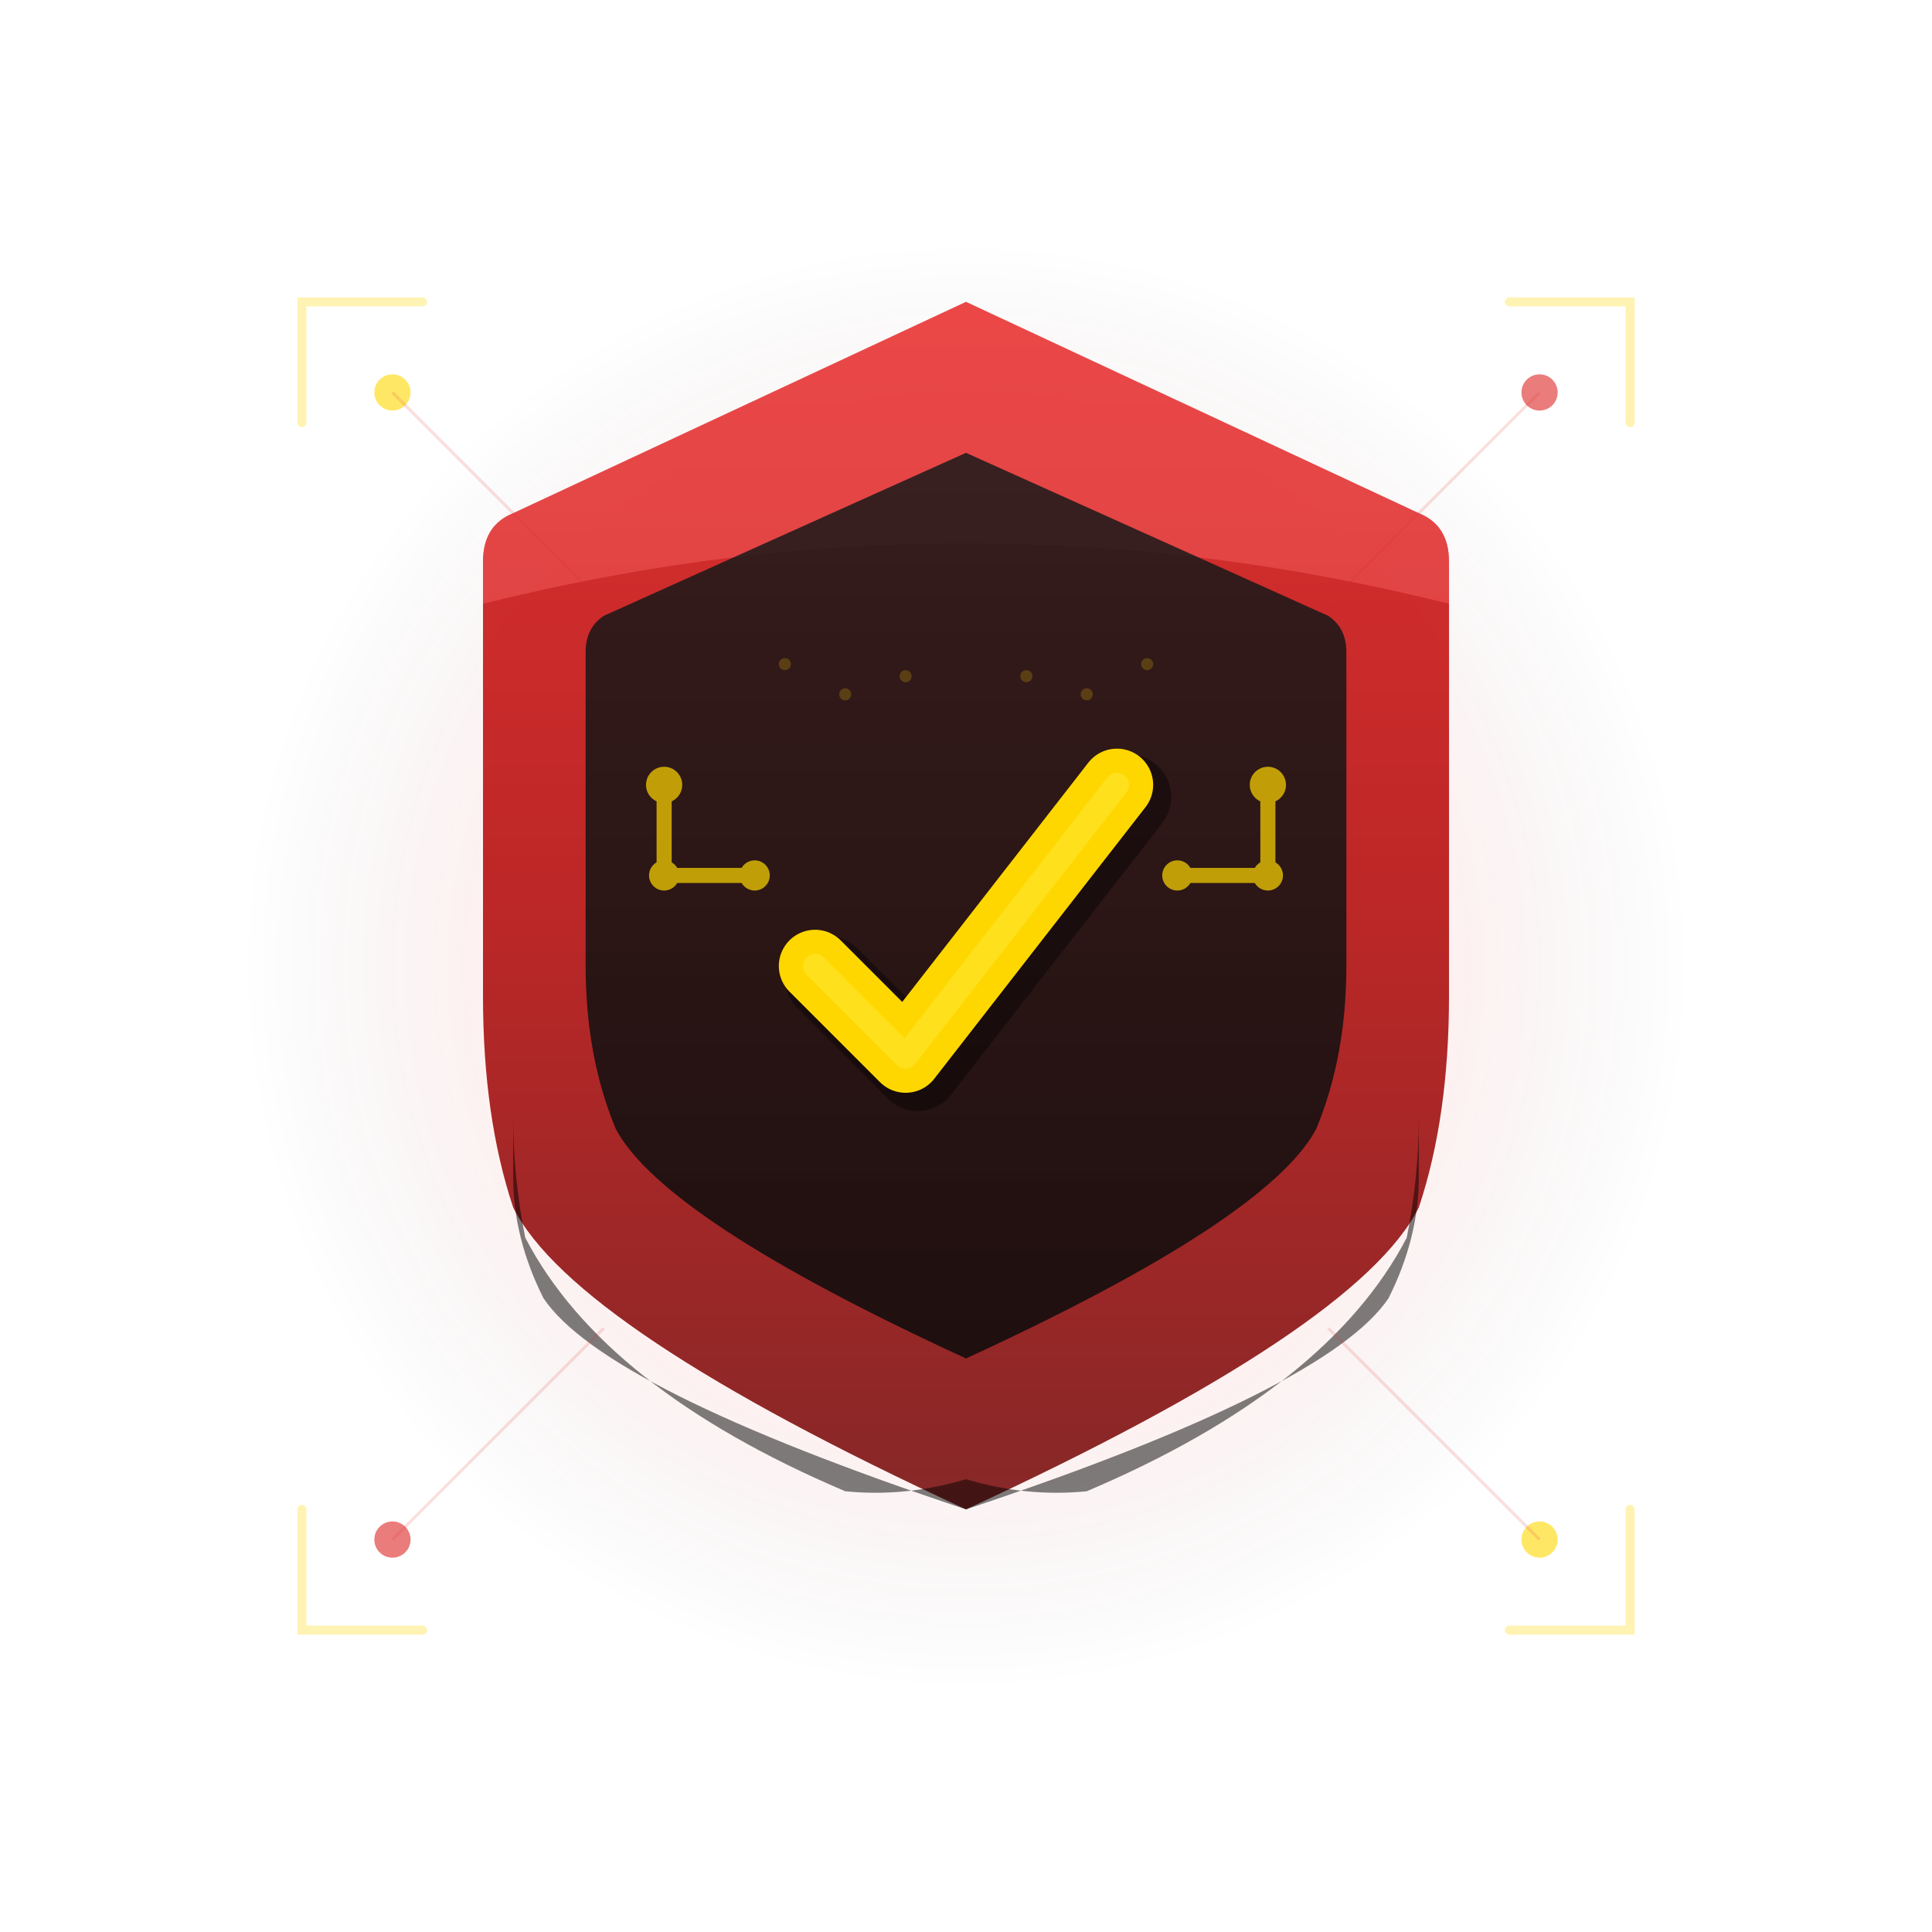 <?xml version="1.0" encoding="UTF-8"?>
<svg width="800" height="800" viewBox="0 0 800 800" fill="none" xmlns="http://www.w3.org/2000/svg">
  <defs>
    <!-- Gradients for depth -->
    <linearGradient id="shieldGradient" x1="400" y1="125" x2="400" y2="625" gradientUnits="userSpaceOnUse">
      <stop offset="0%" stop-color="#DC2626" />
      <stop offset="50%" stop-color="#B91C1C" />
      <stop offset="100%" stop-color="#7F1D1D" />
    </linearGradient>
    <linearGradient id="innerShieldGradient" x1="400" y1="187.5" x2="400" y2="575" gradientUnits="userSpaceOnUse">
      <stop offset="0%" stop-color="#1A1A1A" />
      <stop offset="100%" stop-color="#0A0A0A" />
    </linearGradient>
    <linearGradient id="goldGradient" x1="0" y1="0" x2="1" y2="1" gradientUnits="userSpaceOnUse">
      <stop offset="0%" stop-color="#FFD700" />
      <stop offset="50%" stop-color="#FFA500" />
      <stop offset="100%" stop-color="#FFD700" />
    </linearGradient>
    <radialGradient id="glowGradient" cx="400" cy="400" r="300" gradientUnits="userSpaceOnUse">
      <stop offset="0%" stop-color="#FFD700" stop-opacity="0.3" />
      <stop offset="70%" stop-color="#DC2626" stop-opacity="0.1" />
      <stop offset="100%" stop-color="transparent" stop-opacity="0" />
    </radialGradient>
    <!-- Filters for glow effects -->
    <filter id="glow" x="-50%" y="-50%" width="200%" height="200%">
      <feGaussianBlur stdDeviation="7.5" result="coloredBlur"/>
      <feMerge>
        <feMergeNode in="coloredBlur"/>
        <feMergeNode in="SourceGraphic"/>
      </feMerge>
    </filter>
    <filter id="softGlow" x="-50%" y="-50%" width="200%" height="200%">
      <feGaussianBlur stdDeviation="5" result="coloredBlur"/>
      <feMerge>
        <feMergeNode in="coloredBlur"/>
        <feMergeNode in="SourceGraphic"/>
      </feMerge>
    </filter>
  </defs>
  <!-- Ambient glow circle -->
  <circle cx="400" cy="400" r="300" fill="url(#glowGradient)" opacity="0.6" />
  <!-- Outer shield -->
  <path d="M400 125 L587.5 212.5 Q600 217.5 600 232.5 L600 412.5 Q600 462.5 587.5 500 Q562.5 550 400 625 Q237.5 550 212.5 500 Q200 462.5 200 412.5 L200 232.5 Q200 217.5 212.5 212.5 Z" fill="url(#shieldGradient)" opacity="0.95" />
  <!-- Shield highlight -->
  <path d="M400 125 L587.5 212.5 Q600 217.5 600 232.5 L600 250 Q400 200 200 250 L200 232.5 Q200 217.5 212.5 212.5 Z" fill="#FF6B6B" opacity="0.4" />
  <!-- Shield shadow -->
  <path d="M400 612.5 Q375 620 350 617.5 Q250 575 217.5 512.5 Q212.5 487.5 212.5 462.5 L212.5 487.5 Q212.5 512.5 225 537.5 Q250 575 400 625 Q550 575 575 537.5 Q587.5 512.5 587.5 487.5 L587.5 462.5 Q587.5 487.5 582.5 512.5 Q550 575 450 617.5 Q425 620 400 612.5 Z" fill="#000000" opacity="0.5" />
  <!-- Inner shield -->
  <path d="M400 187.5 L550 255 Q557.5 260 557.5 270 L557.5 400 Q557.5 437.5 545 467.5 Q525 505 400 562.5 Q275 505 255 467.5 Q242.5 437.5 242.5 400 L242.5 270 Q242.5 260 250 255 Z" fill="url(#innerShieldGradient)" opacity="0.85" />
  <!-- Circuit patterns left -->
  <g opacity="0.7">
    <circle cx="275" cy="325" r="7.5" fill="#FFD700" filter="url(#softGlow)" />
    <line x1="275" y1="325" x2="275" y2="362.5" stroke="#FFD700" stroke-width="6.25" />
    <circle cx="275" cy="362.5" r="6.25" fill="#FFD700" />
    <line x1="275" y1="362.5" x2="312.5" y2="362.5" stroke="#FFD700" stroke-width="6.25" />
    <circle cx="312.5" cy="362.5" r="6.25" fill="#FFD700" />
  </g>
  <!-- Circuit patterns right -->
  <g opacity="0.7">
    <circle cx="525" cy="325" r="7.5" fill="#FFD700" filter="url(#softGlow)" />
    <line x1="525" y1="325" x2="525" y2="362.5" stroke="#FFD700" stroke-width="6.25" />
    <circle cx="525" cy="362.5" r="6.25" fill="#FFD700" />
    <line x1="525" y1="362.5" x2="487.5" y2="362.5" stroke="#FFD700" stroke-width="6.25" />
    <circle cx="487.5" cy="362.5" r="6.25" fill="#FFD700" />
  </g>
  <!-- Micro-patterns -->
  <g opacity="0.2">
    <circle cx="325" cy="275" r="2.5" fill="#FFD700" />
    <circle cx="350" cy="287.5" r="2.5" fill="#FFD700" />
    <circle cx="375" cy="280" r="2.5" fill="#FFD700" />
    <circle cx="425" cy="280" r="2.5" fill="#FFD700" />
    <circle cx="450" cy="287.5" r="2.5" fill="#FFD700" />
    <circle cx="475" cy="275" r="2.5" fill="#FFD700" />
  </g>
  <!-- Gold checkmark -->
  <g filter="url(#glow)">
    <path d="M337.5 400 L375 437.5 L462.5 325" stroke="#000000" stroke-width="35" stroke-linecap="round" stroke-linejoin="round" fill="none" opacity="0.4" transform="translate(5, 5)" />
    <path d="M337.5 400 L375 437.5 L462.5 325" stroke="url(#goldGradient)" stroke-width="30" stroke-linecap="round" stroke-linejoin="round" fill="none" />
    <path d="M337.5 400 L375 437.5 L462.5 325" stroke="#FFEB3B" stroke-width="10" stroke-linecap="round" stroke-linejoin="round" fill="none" opacity="0.5" />
  </g>
  <!-- Corner nodes -->
  <g filter="url(#softGlow)">
    <circle cx="162.5" cy="162.5" r="7.5" fill="#FFD700" opacity="0.6" />
    <circle cx="637.5" cy="162.5" r="7.5" fill="#DC2626" opacity="0.6" />
    <circle cx="162.5" cy="637.5" r="7.5" fill="#DC2626" opacity="0.6" />
    <circle cx="637.5" cy="637.5" r="7.5" fill="#FFD700" opacity="0.6" />
  </g>
  <!-- Corner brackets -->
  <g stroke="#FFD700" stroke-width="3.75" opacity="0.3" stroke-linecap="round">
    <path d="M 125 175 L 125 125 L 175 125" />
    <path d="M 625 125 L 675 125 L 675 175" />
    <path d="M 675 625 L 675 675 L 625 675" />
    <path d="M 175 675 L 125 675 L 125 625" />
  </g>
  <!-- Connecting lines -->
  <g stroke="#DC2626" stroke-width="1.25" opacity="0.15">
    <line x1="162.5" y1="162.5" x2="250" y2="250" />
    <line x1="637.5" y1="162.5" x2="550" y2="250" />
    <line x1="162.5" y1="637.5" x2="250" y2="550" />
    <line x1="637.5" y1="637.5" x2="550" y2="550" />
  </g>
</svg>